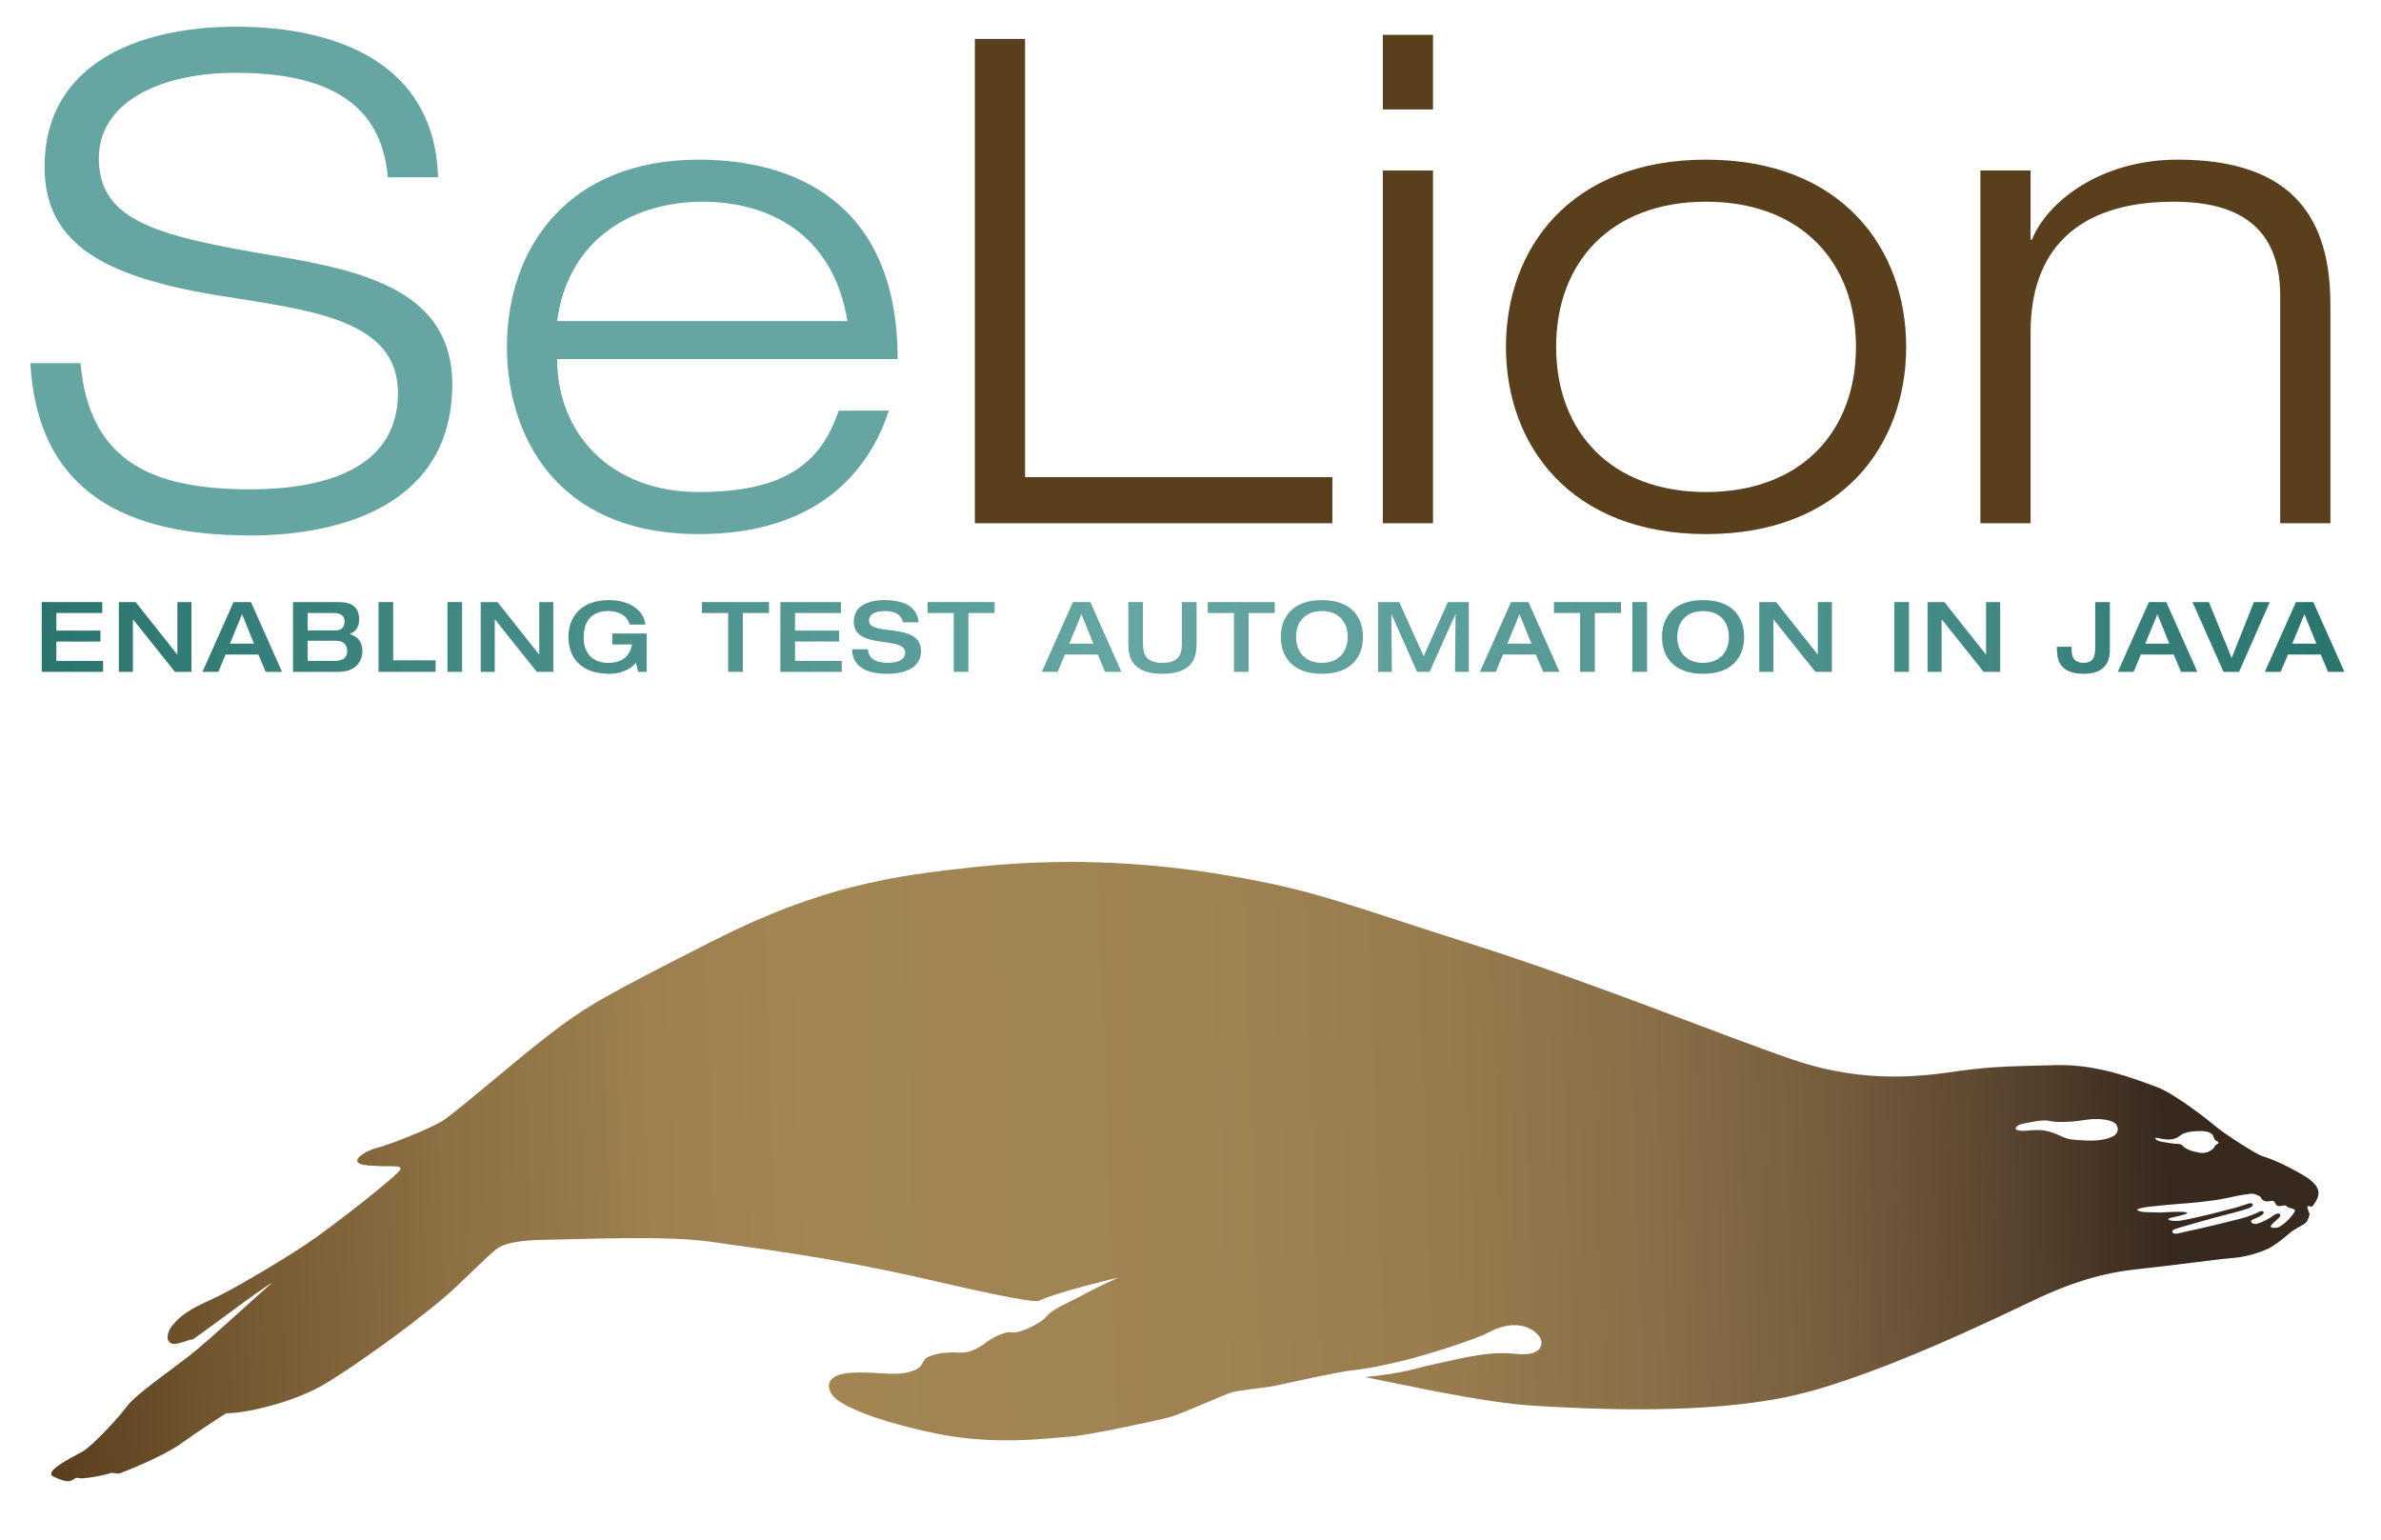 <?xml version="1.0" encoding="utf-8"?>
<!-- Generator: Adobe Illustrator 16.0.4, SVG Export Plug-In . SVG Version: 6.00 Build 0)  -->
<!DOCTYPE svg PUBLIC "-//W3C//DTD SVG 1.1//EN" "http://www.w3.org/Graphics/SVG/1.1/DTD/svg11.dtd">
<svg version="1.1" id="Layer_1" xmlns="http://www.w3.org/2000/svg" xmlns:xlink="http://www.w3.org/1999/xlink" x="0px" y="0px"
	 width="499.265px" height="322.914px" viewBox="0 0 499.265 322.914" enable-background="new 0 0 499.265 322.914"
	 xml:space="preserve">
<g>
	<path fill="#65A6A2" d="M81.319,37.175C79.896,19.821,65.814,15.27,49.457,15.27s-28.733,6.401-28.733,17.923
		c0,13.229,12.375,16.358,37.125,20.483c18.492,3.129,36.983,7.396,36.983,26.884c0,24.893-22.617,31.72-42.389,31.72
		c-25.746,0-44.521-8.819-46.086-36.13h10.526c1.849,21.336,16.074,26.457,35.561,26.457c15.22,0,31.009-4.125,31.009-20.198
		c0-15.504-18.492-17.354-36.983-20.341C22.288,58.227,9.344,51.399,9.344,35.042c0-22.19,20.483-29.444,40.112-29.444
		c20.768,0,41.677,7.397,42.388,31.578L81.319,37.175L81.319,37.175z"/>
	<path fill="#65A6A2" d="M186.379,86.106c-4.267,13.086-15.362,25.888-39.828,25.888c-30.298,0-40.255-21.194-40.255-39.259
		c0-20.625,12.66-39.259,40.255-39.259c19.06,0,41.677,8.25,41.677,41.819h-71.406c0,15.362,10.953,27.88,29.729,27.88
		c17.638,0,25.604-5.832,29.302-17.069H186.379z M177.703,67.331c-2.987-18.207-16.358-25.035-30.44-25.035
		c-13.513,0-28.021,6.97-30.44,25.035H177.703z"/>
	<path fill="#5A3F1D" d="M204.417,8.158h10.526v91.889h64.436v9.672h-74.961V8.158L204.417,8.158z"/>
	<path fill="#5A3F1D" d="M289.96,7.304h10.525V22.95H289.96V7.304z M289.96,35.753h10.525v73.966H289.96V35.753z"/>
	<path fill="#5A3F1D" d="M357.738,33.477c28.448,0,41.961,18.634,41.961,39.259s-13.513,39.259-41.961,39.259
		c-28.447,0-41.961-18.634-41.961-39.259C315.777,52.11,329.291,33.477,357.738,33.477z M357.738,103.176
		c19.914,0,31.436-12.66,31.436-30.44c0-17.78-11.521-30.44-31.436-30.44c-19.914,0-31.436,12.66-31.436,30.44
		C326.302,90.516,337.824,103.176,357.738,103.176z"/>
	<path fill="#5A3F1D" d="M478.132,62.067c0-14.651-8.961-19.771-22.332-19.771c-20.625,0-30.014,10.526-30.014,27.311v40.112
		h-10.525V35.753h10.525v14.508h0.285c3.129-7.823,14.225-16.785,30.582-16.785c24.607,0,32.004,12.802,32.004,30.44v45.802h-10.525
		V62.067z"/>
</g>
<linearGradient id="SVGID_1_" gradientUnits="userSpaceOnUse" x1="557.979" y1="89.497" x2="80.788" y2="89.497" gradientTransform="matrix(-0.999 0.035 -0.035 -0.999 569.416 319.45)">
	<stop  offset="0" style="stop-color:#5A3F1D"/>
	<stop  offset="0.074" style="stop-color:#72562F"/>
	<stop  offset="0.177" style="stop-color:#8D7043"/>
	<stop  offset="0.269" style="stop-color:#9D7F50"/>
	<stop  offset="0.339" style="stop-color:#A38554"/>
	<stop  offset="0.512" style="stop-color:#A08353"/>
	<stop  offset="0.619" style="stop-color:#987B4E"/>
	<stop  offset="0.709" style="stop-color:#896F47"/>
	<stop  offset="0.789" style="stop-color:#755D3D"/>
	<stop  offset="0.862" style="stop-color:#5A4630"/>
	<stop  offset="0.93" style="stop-color:#3A2B20"/>
	<stop  offset="0.934" style="stop-color:#38291F"/>
</linearGradient>
<path fill="url(#SVGID_1_)" d="M234.484,267.895c0,0-12.992,3.064-16.608,4.871c-1.198,0.601-15.467-2.674-22.962-4.393
	c-21.766-4.99-35.896-6.494-45.494-7.934c-9.601-1.437-26.536-0.576-34.995-0.469c-8.452,0.112-9.948,1.614-10.772,2.311
	c-0.82,0.689-1.668,1.445-7.707,7.264c-6.039,5.816-22.005,17.355-28.456,21.014c-6.444,3.654-16.33,5.883-20.058,5.765
	c-1.645,1.104-5.608,3.604-9.43,6.358c-3.814,2.756-12.067,5.963-12.807,6.236c-0.739,0.275-1.424-0.311-2.407,0.084
	c-0.98,0.396-5.6,1.203-6.239,0.941c-0.643-0.261-1.008,0.317-1.673,0.541c-0.661,0.221-1.321,0.223-3.643-0.84
	c-2.329-1.062,4.032-4.109,6.089-5.275c2.047-1.166,7.352-6.877,9.315-9.49c1.962-2.613,8.851-7.262,13.369-10.838
	c4.517-3.58,11.571-10.301,17.084-15.072c-2.588,1.404-12.75,9.223-16.709,11.92c-0.901,0.002-0.658,0.24-3.109,0.832
	s-2.754-1.791-1.096-3.817c1.657-2.031,3.51-3.332,8.012-5.349c4.503-2.016,14.468-7.975,19.861-11.549
	c5.392-3.576,19.967-14.973,19.945-15.891c-0.019-0.918-1.654-0.324-6.776-0.729c-5.125-0.406-0.448-3.172,1.8-3.684
	c2.253-0.512,10.691-3.814,13.56-5.538c2.864-1.726,14.691-12.106,22.521-18.155c7.825-6.045,11.992-8.344,34.525-19.775
	c22.534-11.432,37.662-13.607,54.701-15.415c17.039-1.812,34.455-1.414,53.127,1.762c18.68,3.176,24.53,5.979,50.428,14.162
	c25.896,8.177,52.048,18.958,67.91,24.403c15.861,5.447,28.385,3.346,35.301,2.386c6.914-0.957,11.209-0.951,20.219-1.187
	c9.012-0.233,17.426,3.354,20.904,4.577c3.482,1.224,10.543,6.7,12.348,8.251c1.811,1.551,8.412,5.762,9.625,6.18
	c1.213,0.416,3.539,1.098,8.332,3.809c4.801,2.711,3.951,4.588,2.508,6.623c-0.414,0.887-1.941-1.203-0.738,1.762
	c0,0-0.209,1.408-0.926,1.963c-0.713,0.551-2.262,1.154-3.535,2.289c-1.273,1.141-3.096,2.504-4.236,3.045
	c-1.143,0.535-4.225,1.715-7.408,1.945c-3.188,0.236-12.332,1.535-20.422,2.4c-8.092,0.873-14.717,3.432-19.818,5.76
	c-5.105,2.324-33.001,16.307-51.626,20.613c-18.624,4.309-44.582,2.828-55.163,2.168c-10.576-0.662-28.281-4.697-34.922-5.967
	c8.727-0.861,10.913-2.002,14.684-2.74c3.771-0.74,10.844-2.844,16.729-2.152c3.657,0.428,5.448-0.443,5.588-2.271
	c0.14-1.826-4.053-5.934-11.011-2.246c-3.225,1.709-13.797,4.933-17.61,5.877c-3.813,0.943-8.067,1.796-10.372,2.021
	c-4.119,0.408-16.168,3.256-17.879,3.52c-1.713,0.263-6.354,0.728-8.057,1.191c-1.705,0.467-10.473,4.518-13.08,5.215
	c-2.607,0.699-17.177,3.84-20.913,4.07c-3.737,0.232-15.42,1.957-27.962-0.643c-12.541-2.601-19.941-5.783-21.634-7.853
	c-1.69-2.065-1.27-4.51,3.476-4.877c4.744-0.368,9.235,0.688,12.244-0.125c3.008-0.813,2.578-1.508,3.451-2.651
	c0.87-1.142,4.495-1.674,7.235-1.468c2.741,0.21,5.202-1.801,6.091-2.438c0.889-0.642,3.67-2.152,4.998-1.796
	c1.329,0.357,6.209-1.938,7.273-3.393c1.062-1.453,5.237-3.211,6.642-3.975C229.703,270.086,234.484,267.895,234.484,267.895z
	 M479.57,253.023c-0.439-0.448-0.588-0.205-1.422-0.123c-0.832,0.08-0.861-0.305-1.172-0.801c-0.311-0.49-0.889-0.235-1.35-0.174
	c-0.457,0.061-1.072-0.049-1.447-0.625c-0.357-0.549-0.07-0.344-0.998-0.748c-0.926-0.406-1.158-0.227-2.395-0.08
	c-1.641,0.197-4.174,0.908-6.486,1.215c-2.721,0.359-3.217,0.41-5.447,0.609c-2.23,0.197-4.6,0.312-8.414,0.777
	c-3.812,0.459-2.18,1.115,0.154,1.121c3.254,0.01,1.061,0.141,3.494,0c4.742-0.273,5.416,0.102,3.693,0.551
	c-0.812,0.211-1.023,0.287-1.973,0.475c-2.645,0.523-0.096,0.949,1.242,0.758c1.805-0.26,4.215-0.891,5.508-1.16
	c1.291-0.268,4.537-1.168,5.502-1.399c1.025-0.244,2.398-0.688,3.398-1.03c1.002-0.347,1.25,0.395,0.504,0.764
	c-0.648,0.317-1.039,0.416-2.078,0.723c-1.098,0.324-1.928,0.504-2.967,0.793c-1.002,0.279-1.873,0.469-3.047,0.805
	c-1.176,0.336-6.469,1.785-7.723,2.228c-1.256,0.438-0.494,1.202,0.514,0.946c1.006-0.256,1.959-0.438,3.938-0.879
	c2.246-0.498,6.564-1.521,9.33-2.254c1.922-0.508,3.055-1.063,3.865-1.447c0.814-0.377,1.234,0.24,0.508,0.707
	c-0.699,0.449-1.195,0.648-1.824,0.91c-1.062,0.445-0.047,1.137,0.76,0.938c0.836-0.203,2.555-1.037,3.438-1.724
	c0.883-0.684,1.582-0.469,1.473-0.024c-0.107,0.44-0.535,0.69-1.539,1.633c-1.006,0.937-0.174,1.019,0.756,0.937
	c0.934-0.082,2.914-1.896,3.746-3.269C481.642,253.299,480.009,253.477,479.57,253.023z M443.794,235.883
	c-0.674-1.123-3.619-1.421-5.99-1.123c-2.373,0.299-2.916,0.44-3.869,0.449c-0.961,0.018-2.52,0.205-4.094-0.148
	c-1.568-0.354-3.803,0.225-5.527,0.541c-1.723,0.313-2.184,1.319-0.912,1.477c1.27,0.156,1.324-0.053,3.613-0.125
	c2.287-0.07,4.076,0.822,5.109,1.27c1.031,0.447,1.66,0.754,3.832,0.855c2.098,0.098,4.693,0.334,7.023-0.752
	C443.994,237.855,444.371,236.848,443.794,235.883z M453.189,239.396c1.115,0.197,2.336,0.41,3.059,0.446
	c0.725,0.039,1.193,0.068,1.461,0.433c0.271,0.363,1.172,1.043,3.518,1.443c1.725,0.293,3.047-0.824,3.238-1.438
	c0.078-0.246,0.609-0.383,0.68-0.535c0.123-0.262-0.229-0.445-0.229-0.445s-0.568-0.053-0.758-0.938
	c-0.131-0.613-1.008-1.163-2.506-1.188c-1.439-0.022-2.625,0.112-3.553,0.433c-0.92,0.318-1.174,0.811-1.863,1.065
	c-0.689,0.25-1.467,0.486-3.869-0.051C451.41,238.408,452.074,239.195,453.189,239.396z"/>
<g>
	
		<linearGradient id="SVGID_2_" gradientUnits="userSpaceOnUse" x1="8.062" y1="190.35" x2="487.956" y2="190.35" gradientTransform="matrix(1 0 0 -1 0 323.914)">
		<stop  offset="0" style="stop-color:#2B756F"/>
		<stop  offset="0.471" style="stop-color:#65A6A2"/>
		<stop  offset="0.598" style="stop-color:#5EA09C"/>
		<stop  offset="0.776" style="stop-color:#4C918C"/>
		<stop  offset="0.987" style="stop-color:#2D7771"/>
		<stop  offset="1" style="stop-color:#2B756F"/>
	</linearGradient>
	<path fill="url(#SVGID_2_)" d="M8.745,126.248H21.45v2.295h-9.631v3.689h9.242v2.295h-9.242v4.058h9.795v2.295H8.745V126.248z"/>
	
		<linearGradient id="SVGID_3_" gradientUnits="userSpaceOnUse" x1="8.062" y1="190.35" x2="487.957" y2="190.35" gradientTransform="matrix(1 0 0 -1 0 323.914)">
		<stop  offset="0" style="stop-color:#2B756F"/>
		<stop  offset="0.471" style="stop-color:#65A6A2"/>
		<stop  offset="0.598" style="stop-color:#5EA09C"/>
		<stop  offset="0.776" style="stop-color:#4C918C"/>
		<stop  offset="0.987" style="stop-color:#2D7771"/>
		<stop  offset="1" style="stop-color:#2B756F"/>
	</linearGradient>
	<path fill="url(#SVGID_3_)" d="M24.917,126.248h3.524l8.709,10.984h0.041v-10.984h2.951v14.632H36.68l-8.771-10.984h-0.041v10.984
		h-2.951V126.248z"/>
	
		<linearGradient id="SVGID_4_" gradientUnits="userSpaceOnUse" x1="8.062" y1="190.35" x2="487.957" y2="190.35" gradientTransform="matrix(1 0 0 -1 0 323.914)">
		<stop  offset="0" style="stop-color:#2B756F"/>
		<stop  offset="0.471" style="stop-color:#65A6A2"/>
		<stop  offset="0.598" style="stop-color:#5EA09C"/>
		<stop  offset="0.776" style="stop-color:#4C918C"/>
		<stop  offset="0.987" style="stop-color:#2D7771"/>
		<stop  offset="1" style="stop-color:#2B756F"/>
	</linearGradient>
	<path fill="url(#SVGID_4_)" d="M48.976,126.248h3.648l6.517,14.632h-3.422l-1.537-3.627h-6.885l-1.517,3.627h-3.32L48.976,126.248z
		 M53.259,134.958l-2.5-6.169l-2.541,6.169H53.259z"/>
	
		<linearGradient id="SVGID_5_" gradientUnits="userSpaceOnUse" x1="8.062" y1="190.35" x2="487.957" y2="190.35" gradientTransform="matrix(1 0 0 -1 0 323.914)">
		<stop  offset="0" style="stop-color:#2B756F"/>
		<stop  offset="0.471" style="stop-color:#65A6A2"/>
		<stop  offset="0.598" style="stop-color:#5EA09C"/>
		<stop  offset="0.776" style="stop-color:#4C918C"/>
		<stop  offset="0.987" style="stop-color:#2D7771"/>
		<stop  offset="1" style="stop-color:#2B756F"/>
	</linearGradient>
	<path fill="url(#SVGID_5_)" d="M61.444,126.248h9.672c3.34,0,4.201,1.783,4.201,3.647c0,2.091-1.209,2.685-1.988,3.054
		c1.127,0.349,2.664,1.168,2.664,3.627c0,1.64-1.025,4.304-4.98,4.304h-9.57L61.444,126.248L61.444,126.248z M64.518,132.191h5.738
		c0.861,0,1.988-0.205,1.988-1.865c0-1.209-0.738-1.783-2.521-1.783h-5.205V132.191z M64.518,138.585h5.513
		c1.373,0,2.766-0.267,2.766-2.152c0-1.353-0.942-2.069-2.315-2.069h-5.963L64.518,138.585L64.518,138.585z"/>
	
		<linearGradient id="SVGID_6_" gradientUnits="userSpaceOnUse" x1="8.062" y1="190.35" x2="487.956" y2="190.35" gradientTransform="matrix(1 0 0 -1 0 323.914)">
		<stop  offset="0" style="stop-color:#2B756F"/>
		<stop  offset="0.471" style="stop-color:#65A6A2"/>
		<stop  offset="0.598" style="stop-color:#5EA09C"/>
		<stop  offset="0.776" style="stop-color:#4C918C"/>
		<stop  offset="0.987" style="stop-color:#2D7771"/>
		<stop  offset="1" style="stop-color:#2B756F"/>
	</linearGradient>
	<path fill="url(#SVGID_6_)" d="M79.371,126.248h3.074v12.214h8.894v2.418H79.371V126.248z"/>
	
		<linearGradient id="SVGID_7_" gradientUnits="userSpaceOnUse" x1="8.062" y1="190.35" x2="487.957" y2="190.35" gradientTransform="matrix(1 0 0 -1 0 323.914)">
		<stop  offset="0" style="stop-color:#2B756F"/>
		<stop  offset="0.471" style="stop-color:#65A6A2"/>
		<stop  offset="0.598" style="stop-color:#5EA09C"/>
		<stop  offset="0.776" style="stop-color:#4C918C"/>
		<stop  offset="0.987" style="stop-color:#2D7771"/>
		<stop  offset="1" style="stop-color:#2B756F"/>
	</linearGradient>
	<path fill="url(#SVGID_7_)" d="M93.823,126.248h3.074v14.632h-3.074V126.248z"/>
	
		<linearGradient id="SVGID_8_" gradientUnits="userSpaceOnUse" x1="8.062" y1="190.35" x2="487.957" y2="190.35" gradientTransform="matrix(1 0 0 -1 0 323.914)">
		<stop  offset="0" style="stop-color:#2B756F"/>
		<stop  offset="0.471" style="stop-color:#65A6A2"/>
		<stop  offset="0.598" style="stop-color:#5EA09C"/>
		<stop  offset="0.776" style="stop-color:#4C918C"/>
		<stop  offset="0.987" style="stop-color:#2D7771"/>
		<stop  offset="1" style="stop-color:#2B756F"/>
	</linearGradient>
	<path fill="url(#SVGID_8_)" d="M100.797,126.248h3.524l8.709,10.984h0.041v-10.984h2.951v14.632h-3.463l-8.771-10.984h-0.041
		v10.984h-2.951L100.797,126.248L100.797,126.248z"/>
	
		<linearGradient id="SVGID_9_" gradientUnits="userSpaceOnUse" x1="8.062" y1="190.351" x2="487.956" y2="190.351" gradientTransform="matrix(1 0 0 -1 0 323.914)">
		<stop  offset="0" style="stop-color:#2B756F"/>
		<stop  offset="0.471" style="stop-color:#65A6A2"/>
		<stop  offset="0.598" style="stop-color:#5EA09C"/>
		<stop  offset="0.776" style="stop-color:#4C918C"/>
		<stop  offset="0.987" style="stop-color:#2D7771"/>
		<stop  offset="1" style="stop-color:#2B756F"/>
	</linearGradient>
	<path fill="url(#SVGID_9_)" d="M135.604,140.88h-1.803l-0.431-1.906c-1.188,1.435-3.279,2.316-5.574,2.316
		c-6.189,0-8.607-3.607-8.607-7.726s2.562-7.727,8.525-7.727c4.447,0,7.295,2.255,7.623,5.124h-3.32
		c-0.553-1.988-2.397-2.828-4.385-2.828c-3.791,0-5.246,2.315-5.246,5.533c0,3.894,2.5,5.327,5.082,5.327
		c3.136,0,4.57-1.434,5.062-3.853h-4.14v-2.295h7.213L135.604,140.88L135.604,140.88z"/>
	
		<linearGradient id="SVGID_10_" gradientUnits="userSpaceOnUse" x1="8.062" y1="190.35" x2="487.957" y2="190.35" gradientTransform="matrix(1 0 0 -1 0 323.914)">
		<stop  offset="0" style="stop-color:#2B756F"/>
		<stop  offset="0.471" style="stop-color:#65A6A2"/>
		<stop  offset="0.598" style="stop-color:#5EA09C"/>
		<stop  offset="0.776" style="stop-color:#4C918C"/>
		<stop  offset="0.987" style="stop-color:#2D7771"/>
		<stop  offset="1" style="stop-color:#2B756F"/>
	</linearGradient>
	<path fill="url(#SVGID_10_)" d="M152.685,128.543h-5.492v-2.295h14.058v2.295h-5.492v12.337h-3.074V128.543L152.685,128.543z"/>
	
		<linearGradient id="SVGID_11_" gradientUnits="userSpaceOnUse" x1="8.062" y1="190.35" x2="487.956" y2="190.35" gradientTransform="matrix(1 0 0 -1 0 323.914)">
		<stop  offset="0" style="stop-color:#2B756F"/>
		<stop  offset="0.471" style="stop-color:#65A6A2"/>
		<stop  offset="0.598" style="stop-color:#5EA09C"/>
		<stop  offset="0.776" style="stop-color:#4C918C"/>
		<stop  offset="0.987" style="stop-color:#2D7771"/>
		<stop  offset="1" style="stop-color:#2B756F"/>
	</linearGradient>
	<path fill="url(#SVGID_11_)" d="M163.635,126.248h12.705v2.295h-9.631v3.689h9.242v2.295h-9.242v4.058h9.795v2.295h-12.869V126.248
		z"/>
	
		<linearGradient id="SVGID_12_" gradientUnits="userSpaceOnUse" x1="8.062" y1="190.35" x2="487.957" y2="190.35" gradientTransform="matrix(1 0 0 -1 0 323.914)">
		<stop  offset="0" style="stop-color:#2B756F"/>
		<stop  offset="0.471" style="stop-color:#65A6A2"/>
		<stop  offset="0.598" style="stop-color:#5EA09C"/>
		<stop  offset="0.776" style="stop-color:#4C918C"/>
		<stop  offset="0.987" style="stop-color:#2D7771"/>
		<stop  offset="1" style="stop-color:#2B756F"/>
	</linearGradient>
	<path fill="url(#SVGID_12_)" d="M185.482,125.838c2.254,0,6.763,0.41,7.152,4.652h-3.32c-0.103-1.127-1.127-2.356-3.688-2.356
		c-2.049,0-3.402,0.635-3.402,2.008c0,3.443,10.902,0.144,10.902,6.394c0,3.771-3.914,4.755-7.029,4.755
		c-5.267,0-7.377-2.07-7.418-5.144h3.32c0.082,1.926,1.681,2.848,4.201,2.848c1.865,0,3.606-0.553,3.606-2.151
		c0-3.627-10.779-0.472-10.779-6.476C179.027,127.108,181.917,125.838,185.482,125.838z"/>
	
		<linearGradient id="SVGID_13_" gradientUnits="userSpaceOnUse" x1="8.062" y1="190.35" x2="487.956" y2="190.35" gradientTransform="matrix(1 0 0 -1 0 323.914)">
		<stop  offset="0" style="stop-color:#2B756F"/>
		<stop  offset="0.471" style="stop-color:#65A6A2"/>
		<stop  offset="0.598" style="stop-color:#5EA09C"/>
		<stop  offset="0.776" style="stop-color:#4C918C"/>
		<stop  offset="0.987" style="stop-color:#2D7771"/>
		<stop  offset="1" style="stop-color:#2B756F"/>
	</linearGradient>
	<path fill="url(#SVGID_13_)" d="M199.991,128.543h-5.492v-2.295h14.058v2.295h-5.492v12.337h-3.074V128.543L199.991,128.543z"/>
	
		<linearGradient id="SVGID_14_" gradientUnits="userSpaceOnUse" x1="8.062" y1="190.35" x2="487.957" y2="190.35" gradientTransform="matrix(1 0 0 -1 0 323.914)">
		<stop  offset="0" style="stop-color:#2B756F"/>
		<stop  offset="0.471" style="stop-color:#65A6A2"/>
		<stop  offset="0.598" style="stop-color:#5EA09C"/>
		<stop  offset="0.776" style="stop-color:#4C918C"/>
		<stop  offset="0.987" style="stop-color:#2D7771"/>
		<stop  offset="1" style="stop-color:#2B756F"/>
	</linearGradient>
	<path fill="url(#SVGID_14_)" d="M224.979,126.248h3.647l6.517,14.632h-3.422l-1.537-3.627h-6.885l-1.517,3.627h-3.32
		L224.979,126.248z M229.262,134.958l-2.5-6.169l-2.541,6.169H229.262z"/>
	
		<linearGradient id="SVGID_15_" gradientUnits="userSpaceOnUse" x1="8.07" y1="190.144" x2="487.948" y2="190.144" gradientTransform="matrix(1 0 0 -1 0 323.914)">
		<stop  offset="0" style="stop-color:#2B756F"/>
		<stop  offset="0.471" style="stop-color:#65A6A2"/>
		<stop  offset="0.598" style="stop-color:#5EA09C"/>
		<stop  offset="0.776" style="stop-color:#4C918C"/>
		<stop  offset="0.987" style="stop-color:#2D7771"/>
		<stop  offset="1" style="stop-color:#2B756F"/>
	</linearGradient>
	<path fill="url(#SVGID_15_)" d="M236.588,126.248h3.074v8.259c0,2.028,0.082,4.487,4.077,4.487c4.017,0,4.099-2.459,4.099-4.487
		v-8.259h3.074v8.341c0,2.418-0.082,6.701-7.173,6.701c-7.069,0-7.151-4.283-7.151-6.701V126.248z"/>
	
		<linearGradient id="SVGID_16_" gradientUnits="userSpaceOnUse" x1="8.071" y1="190.35" x2="487.949" y2="190.35" gradientTransform="matrix(1 0 0 -1 0 323.914)">
		<stop  offset="0" style="stop-color:#2B756F"/>
		<stop  offset="0.471" style="stop-color:#65A6A2"/>
		<stop  offset="0.598" style="stop-color:#5EA09C"/>
		<stop  offset="0.776" style="stop-color:#4C918C"/>
		<stop  offset="0.987" style="stop-color:#2D7771"/>
		<stop  offset="1" style="stop-color:#2B756F"/>
	</linearGradient>
	<path fill="url(#SVGID_16_)" d="M258.74,128.543h-5.492v-2.295h14.058v2.295h-5.492v12.337h-3.073V128.543L258.74,128.543z"/>
	
		<linearGradient id="SVGID_17_" gradientUnits="userSpaceOnUse" x1="8.06" y1="190.351" x2="487.956" y2="190.351" gradientTransform="matrix(1 0 0 -1 0 323.914)">
		<stop  offset="0" style="stop-color:#2B756F"/>
		<stop  offset="0.471" style="stop-color:#65A6A2"/>
		<stop  offset="0.598" style="stop-color:#5EA09C"/>
		<stop  offset="0.776" style="stop-color:#4C918C"/>
		<stop  offset="0.987" style="stop-color:#2D7771"/>
		<stop  offset="1" style="stop-color:#2B756F"/>
	</linearGradient>
	<path fill="url(#SVGID_17_)" d="M268.578,133.564c0-4.119,2.42-7.727,8.607-7.727s8.605,3.607,8.605,7.727
		c0,4.118-2.418,7.726-8.605,7.726S268.578,137.683,268.578,133.564z M282.595,133.564c0-3.218-1.969-5.431-5.41-5.431
		s-5.41,2.213-5.41,5.431c0,3.217,1.969,5.43,5.41,5.43S282.595,136.781,282.595,133.564z"/>
	
		<linearGradient id="SVGID_18_" gradientUnits="userSpaceOnUse" x1="8.062" y1="190.35" x2="487.957" y2="190.35" gradientTransform="matrix(1 0 0 -1 0 323.914)">
		<stop  offset="0" style="stop-color:#2B756F"/>
		<stop  offset="0.471" style="stop-color:#65A6A2"/>
		<stop  offset="0.598" style="stop-color:#5EA09C"/>
		<stop  offset="0.776" style="stop-color:#4C918C"/>
		<stop  offset="0.987" style="stop-color:#2D7771"/>
		<stop  offset="1" style="stop-color:#2B756F"/>
	</linearGradient>
	<path fill="url(#SVGID_18_)" d="M288.971,126.248h4.426l5.124,11.353l5.082-11.353h4.385v14.632h-2.889l0.122-12.091h-0.04
		l-5.41,12.091h-2.623l-5.369-12.091h-0.041l0.123,12.091h-2.89V126.248z"/>
	
		<linearGradient id="SVGID_19_" gradientUnits="userSpaceOnUse" x1="8.08" y1="190.35" x2="487.946" y2="190.35" gradientTransform="matrix(1 0 0 -1 0 323.914)">
		<stop  offset="0" style="stop-color:#2B756F"/>
		<stop  offset="0.471" style="stop-color:#65A6A2"/>
		<stop  offset="0.598" style="stop-color:#5EA09C"/>
		<stop  offset="0.776" style="stop-color:#4C918C"/>
		<stop  offset="0.987" style="stop-color:#2D7771"/>
		<stop  offset="1" style="stop-color:#2B756F"/>
	</linearGradient>
	<path fill="url(#SVGID_19_)" d="M316.841,126.248h3.648l6.516,14.632h-3.422l-1.537-3.627h-6.885l-1.517,3.627h-3.319
		L316.841,126.248z M321.125,134.958l-2.5-6.169l-2.541,6.169H321.125z"/>
	
		<linearGradient id="SVGID_20_" gradientUnits="userSpaceOnUse" x1="8.074" y1="190.35" x2="487.952" y2="190.35" gradientTransform="matrix(1 0 0 -1 0 323.914)">
		<stop  offset="0" style="stop-color:#2B756F"/>
		<stop  offset="0.471" style="stop-color:#65A6A2"/>
		<stop  offset="0.598" style="stop-color:#5EA09C"/>
		<stop  offset="0.776" style="stop-color:#4C918C"/>
		<stop  offset="0.987" style="stop-color:#2D7771"/>
		<stop  offset="1" style="stop-color:#2B756F"/>
	</linearGradient>
	<path fill="url(#SVGID_20_)" d="M331.333,128.543h-5.492v-2.295h14.058v2.295h-5.491v12.337h-3.074V128.543L331.333,128.543z"/>
	
		<linearGradient id="SVGID_21_" gradientUnits="userSpaceOnUse" x1="8.008" y1="190.35" x2="487.979" y2="190.35" gradientTransform="matrix(1 0 0 -1 0 323.914)">
		<stop  offset="0" style="stop-color:#2B756F"/>
		<stop  offset="0.471" style="stop-color:#65A6A2"/>
		<stop  offset="0.598" style="stop-color:#5EA09C"/>
		<stop  offset="0.776" style="stop-color:#4C918C"/>
		<stop  offset="0.987" style="stop-color:#2D7771"/>
		<stop  offset="1" style="stop-color:#2B756F"/>
	</linearGradient>
	<path fill="url(#SVGID_21_)" d="M342.283,126.248h3.074v14.632h-3.074V126.248z"/>
	
		<linearGradient id="SVGID_22_" gradientUnits="userSpaceOnUse" x1="8.062" y1="190.351" x2="487.957" y2="190.351" gradientTransform="matrix(1 0 0 -1 0 323.914)">
		<stop  offset="0" style="stop-color:#2B756F"/>
		<stop  offset="0.471" style="stop-color:#65A6A2"/>
		<stop  offset="0.598" style="stop-color:#5EA09C"/>
		<stop  offset="0.776" style="stop-color:#4C918C"/>
		<stop  offset="0.987" style="stop-color:#2D7771"/>
		<stop  offset="1" style="stop-color:#2B756F"/>
	</linearGradient>
	<path fill="url(#SVGID_22_)" d="M348.505,133.564c0-4.119,2.42-7.727,8.607-7.727s8.605,3.607,8.605,7.727
		c0,4.118-2.418,7.726-8.605,7.726S348.505,137.683,348.505,133.564z M362.524,133.564c0-3.218-1.968-5.431-5.41-5.431
		s-5.409,2.213-5.409,5.431c0,3.217,1.967,5.43,5.409,5.43S362.524,136.781,362.524,133.564z"/>
	
		<linearGradient id="SVGID_23_" gradientUnits="userSpaceOnUse" x1="8.074" y1="190.35" x2="487.954" y2="190.35" gradientTransform="matrix(1 0 0 -1 0 323.914)">
		<stop  offset="0" style="stop-color:#2B756F"/>
		<stop  offset="0.471" style="stop-color:#65A6A2"/>
		<stop  offset="0.598" style="stop-color:#5EA09C"/>
		<stop  offset="0.776" style="stop-color:#4C918C"/>
		<stop  offset="0.987" style="stop-color:#2D7771"/>
		<stop  offset="1" style="stop-color:#2B756F"/>
	</linearGradient>
	<path fill="url(#SVGID_23_)" d="M368.9,126.248h3.523l8.711,10.984h0.041v-10.984h2.949v14.632h-3.463l-8.771-10.984h-0.041v10.984
		h-2.95V126.248z"/>
	
		<linearGradient id="SVGID_24_" gradientUnits="userSpaceOnUse" x1="8.061" y1="190.35" x2="487.955" y2="190.35" gradientTransform="matrix(1 0 0 -1 0 323.914)">
		<stop  offset="0" style="stop-color:#2B756F"/>
		<stop  offset="0.471" style="stop-color:#65A6A2"/>
		<stop  offset="0.598" style="stop-color:#5EA09C"/>
		<stop  offset="0.776" style="stop-color:#4C918C"/>
		<stop  offset="0.987" style="stop-color:#2D7771"/>
		<stop  offset="1" style="stop-color:#2B756F"/>
	</linearGradient>
	<path fill="url(#SVGID_24_)" d="M397.208,126.248h3.074v14.632h-3.074V126.248z"/>
	
		<linearGradient id="SVGID_25_" gradientUnits="userSpaceOnUse" x1="8.114" y1="190.35" x2="487.947" y2="190.35" gradientTransform="matrix(1 0 0 -1 0 323.914)">
		<stop  offset="0" style="stop-color:#2B756F"/>
		<stop  offset="0.471" style="stop-color:#65A6A2"/>
		<stop  offset="0.598" style="stop-color:#5EA09C"/>
		<stop  offset="0.776" style="stop-color:#4C918C"/>
		<stop  offset="0.987" style="stop-color:#2D7771"/>
		<stop  offset="1" style="stop-color:#2B756F"/>
	</linearGradient>
	<path fill="url(#SVGID_25_)" d="M404.183,126.248h3.523l8.711,10.984h0.041v-10.984h2.949v14.632h-3.463l-8.77-10.984h-0.041
		v10.984h-2.951V126.248L404.183,126.248z"/>
	
		<linearGradient id="SVGID_26_" gradientUnits="userSpaceOnUse" x1="8.024" y1="190.144" x2="487.961" y2="190.144" gradientTransform="matrix(1 0 0 -1 0 323.914)">
		<stop  offset="0" style="stop-color:#2B756F"/>
		<stop  offset="0.471" style="stop-color:#65A6A2"/>
		<stop  offset="0.598" style="stop-color:#5EA09C"/>
		<stop  offset="0.776" style="stop-color:#4C918C"/>
		<stop  offset="0.987" style="stop-color:#2D7771"/>
		<stop  offset="1" style="stop-color:#2B756F"/>
	</linearGradient>
	<path fill="url(#SVGID_26_)" d="M439.337,126.248h3.074v10.205c0,2.05-0.881,4.837-5.451,4.837c-5.594,0-5.656-3.525-5.656-5.677
		h3.074c0,1.517,0.021,3.381,2.541,3.381c2.398,0,2.418-1.926,2.418-3.401V126.248z"/>
	
		<linearGradient id="SVGID_27_" gradientUnits="userSpaceOnUse" x1="8.035" y1="190.35" x2="487.957" y2="190.35" gradientTransform="matrix(1 0 0 -1 0 323.914)">
		<stop  offset="0" style="stop-color:#2B756F"/>
		<stop  offset="0.471" style="stop-color:#65A6A2"/>
		<stop  offset="0.598" style="stop-color:#5EA09C"/>
		<stop  offset="0.776" style="stop-color:#4C918C"/>
		<stop  offset="0.987" style="stop-color:#2D7771"/>
		<stop  offset="1" style="stop-color:#2B756F"/>
	</linearGradient>
	<path fill="url(#SVGID_27_)" d="M450.597,126.248h3.646l6.518,14.632h-3.422l-1.537-3.627h-6.887l-1.516,3.627h-3.32
		L450.597,126.248z M454.88,134.958l-2.5-6.169l-2.541,6.169H454.88z"/>
	
		<linearGradient id="SVGID_28_" gradientUnits="userSpaceOnUse" x1="8.062" y1="190.35" x2="487.957" y2="190.35" gradientTransform="matrix(1 0 0 -1 0 323.914)">
		<stop  offset="0" style="stop-color:#2B756F"/>
		<stop  offset="0.471" style="stop-color:#65A6A2"/>
		<stop  offset="0.598" style="stop-color:#5EA09C"/>
		<stop  offset="0.776" style="stop-color:#4C918C"/>
		<stop  offset="0.987" style="stop-color:#2D7771"/>
		<stop  offset="1" style="stop-color:#2B756F"/>
	</linearGradient>
	<path fill="url(#SVGID_28_)" d="M459.732,126.248h3.443l4.773,11.722l4.672-11.722h3.32l-6.436,14.632h-3.26L459.732,126.248z"/>
	
		<linearGradient id="SVGID_29_" gradientUnits="userSpaceOnUse" x1="8.089" y1="190.35" x2="487.955" y2="190.35" gradientTransform="matrix(1 0 0 -1 0 323.914)">
		<stop  offset="0" style="stop-color:#2B756F"/>
		<stop  offset="0.471" style="stop-color:#65A6A2"/>
		<stop  offset="0.598" style="stop-color:#5EA09C"/>
		<stop  offset="0.776" style="stop-color:#4C918C"/>
		<stop  offset="0.987" style="stop-color:#2D7771"/>
		<stop  offset="1" style="stop-color:#2B756F"/>
	</linearGradient>
	<path fill="url(#SVGID_29_)" d="M481.427,126.248h3.648l6.516,14.632h-3.422l-1.537-3.627h-6.885l-1.516,3.627h-3.32
		L481.427,126.248z M485.71,134.958l-2.5-6.169l-2.541,6.169H485.71z"/>
</g>
</svg>
